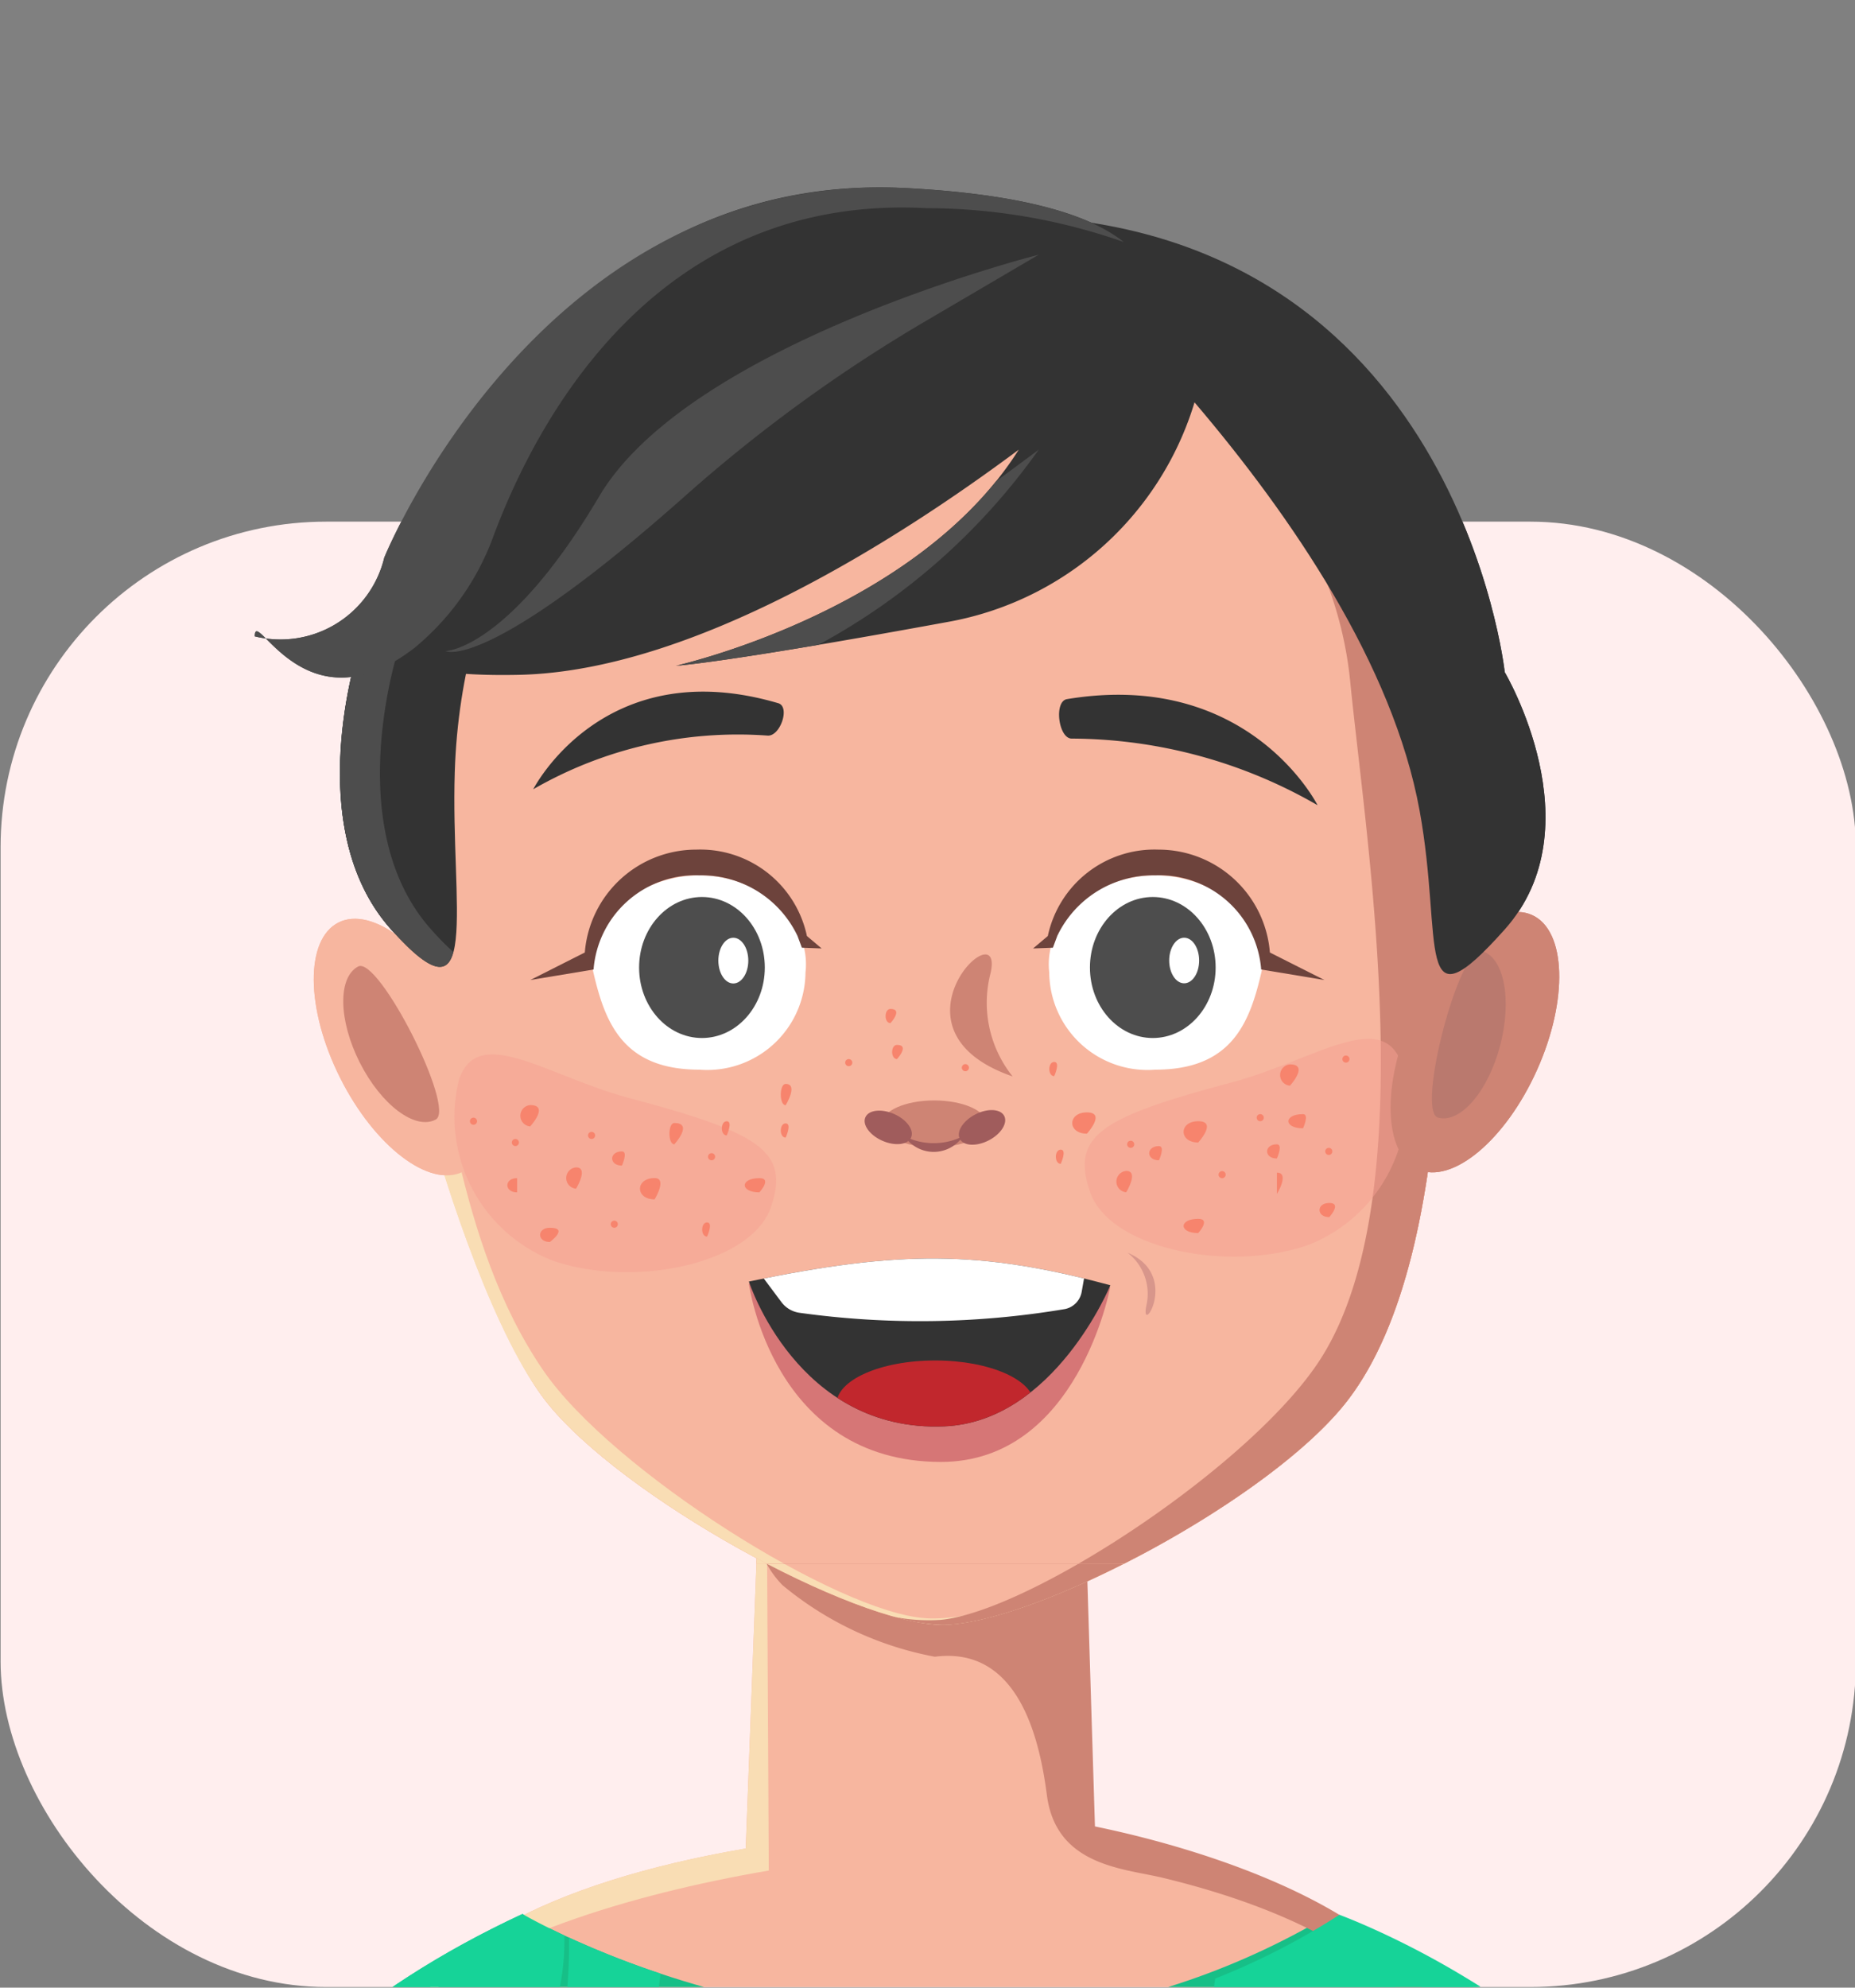 <svg xmlns="http://www.w3.org/2000/svg" width="56.991" height="61.038" viewBox="0 0 56.991 61.038">
    <rect x="0" y="0" width="56.991" height="61.038" fill="#808080" stroke="none"/>
    <defs>
        <clipPath id="clip-path">
            <rect id="Rectangle_25" width="57" height="45" class="cls-1" rx="12" transform="translate(.027 .102)"/>
        </clipPath>
        <clipPath id="clip-path-2">
            <path id="Path_559" fill="none" d="M1567.381 1212.161s1.489 4.639 6.006 4.447c3.375-.142 5.1-4.332 5.1-4.332-3.981-1.076-6.487-1.076-11.106-.115z" transform="translate(-1567.381 -1211.457)"/>
        </clipPath>
        <clipPath id="clip-path-3">
            <rect id="Rectangle_27" width="57" height="48" class="cls-1" rx="12" transform="translate(.027 -.016)"/>
        </clipPath>
        <style>
            .cls-1{fill:#96ccf2}.cls-5{fill:#f7b69f}.cls-6{fill:#17bf87}.cls-7{fill:#f9ddb4}.cls-8{fill:#ce8474}.cls-9{fill:#16d398}.cls-10{fill:#d67676}.cls-11{clip-path:url(#clip-path-2)}.cls-12{fill:#333}.cls-13{fill:#c1272d}.cls-14{fill:#fff}.cls-15{fill:#a05c5c}.cls-16{fill:#f7a192;opacity:.5}.cls-17{fill:#4d4d4d}.cls-18{fill:#6d433c}.cls-19{fill:#ba796e}.cls-20{fill:#f7846d}.cls-21{fill:#d8968b}
        </style>
    </defs>
    <g id="Group_767" transform="translate(-.009 .035)">
        <rect id="Rectangle_26" width="57" height="45" fill="#fee" rx="10" transform="translate(.027 15.984)"/>
        <g id="Mask_Group_4" clip-path="url(#clip-path)" transform="translate(0 15.882)">
            <g id="Group_386" transform="translate(4.491 -10.161)">
                <g id="Group_383" transform="translate(0 1.919)">
                    <path id="Path_545" d="M1535.782 1262.024l-.364-9.2h-9.481l-.367 9.789c-5.928 1.01-10.412 3.2-10.412 6.282 0 3.954 7.221 7.19 15.81 7.19s16.068-3.158 16.068-7.112c0-3.182-5.021-6.016-11.254-6.949z" class="cls-5" transform="translate(-1507.141 -1213.521)"/>
                    <path id="Path_546" d="M1486.884 1311.467s12.427 7.37 24.8.025c0 0 11.6 3.909 11.6 11.952l-47.971.036s1.221-7.202 11.571-12.013z" class="cls-6" transform="translate(-1475.314 -1260.366)"/>
                    <path id="Path_547" d="M1527.929 1263.288l-.052-9.812-.288-.655-.366 9.789c-4.872.83-8.762 2.46-10 4.723 1.989-1.912 6.336-3.3 10.706-4.045z" class="cls-7" transform="translate(-1508.792 -1213.521)"/>
                    <path id="Path_548" d="M1578.565 1251.377l-.364-11.771s-.648.238-1.513.485h-8.616l.043 2.034a3.046 3.046 0 0 0 .848 1.841 10.266 10.266 0 0 0 4.683 2.2c2.506-.322 3.2 2.367 3.443 4.254.285 2.178 2.361 2.245 3.565 2.536 8.109 1.958 8.648 5.718 8.648 5.458-.002-3.692-6.011-6.062-10.737-7.037z" class="cls-8" transform="translate(-1549.407 -1202.965)"/>
                    <path id="Path_549" d="M1531.146 1057.516c-7.1 0-15.893 6.523-15.893 14.782 0 5.1 1.247 16.716 4.239 20.556 2.281 2.928 9.48 6.881 12.192 6.881 2.8 0 10.1-3.842 12.446-6.881 3.6-4.671 2.91-15.552 2.91-20.556-.001-8.259-8.799-14.782-15.894-14.782z" class="cls-5" transform="translate(-1507.216 -1057.516)"/>
                    <path id="Path_550" d="M1530.037 1187.012c-2.707-.163-9.656-4.541-11.757-7.6-2.757-4.014-2.935-9.459-3.782-11.392-2.048-4.674.85 8.469 3.842 12.31 2.281 2.928 9.48 6.881 12.192 6.881 1.36 0 3.785-.909 6.188-2.192-2.598 1.234-5.257 2.081-6.683 1.993z" class="cls-7" transform="translate(-1506.064 -1144.992)"/>
                    <path id="Path_551" d="M1603.544 1072.3c0-8.26-8.8-14.782-15.893-14.782a12.556 12.556 0 0 0-1.659.113c6.589.639 14.01 5.874 14.729 13.137.493 4.979 2.256 15.739-.871 20.743-2.035 3.256-8.924 7.8-11.707 8.074a5.584 5.584 0 0 1-1.393-.084 5.714 5.714 0 0 0 1.438.237c2.8 0 10.1-3.842 12.445-6.881 3.606-4.673 2.911-15.557 2.911-20.557z" class="cls-8" transform="translate(-1563.721 -1057.516)"/>
                    <g id="Group_332" transform="translate(.992 51.101)">
                        <path id="Path_552" d="M1515.767 1324.447c5.324.03 7.188-4 7.673-8.267a27.981 27.981 0 0 1-2.812-1.107c.095 7.666-4.861 9.374-4.861 9.374z" class="cls-9" transform="translate(-1508.62 -1314.348)"/>
                        <path id="Path_553" d="M1482.55 1321.71s3.677 0 8.038-4.946a7.355 7.355 0 0 0 1.523-4.638c-.828-.387-1.287-.659-1.287-.659-6.369 2.96-9.28 6.826-10.578 9.361a3.128 3.128 0 0 0 2.304.882z" class="cls-9" transform="translate(-1480.246 -1311.467)"/>
                    </g>
                    <path id="Path_554" d="M1641.56 1311.591a22.066 22.066 0 0 1-3.817 1.959c-.756 5.272.286 10.1 7.184 8.986 0 0-.067-.093-.182-.274a8.519 8.519 0 0 0 2.4.763 22.525 22.525 0 0 0 5.563-.536c-1.336-7.328-11.148-10.898-11.148-10.898z" class="cls-9" transform="translate(-1604.891 -1260.465)"/>
                    <path id="Path_555" d="M1567.381 1212.493s.717 5.476 5.9 5.478c4.207 0 5.2-5.364 5.2-5.364-3.975-1.062-6.481-1.062-11.1-.114z" class="cls-10" transform="translate(-1548.855 -1180.751)"/>
                    <g id="Group_334" transform="translate(18.526 30.976)">
                        <g id="Group_333" class="cls-11">
                            <path id="Path_556" d="M1567.381 1212.161s1.489 4.639 6.006 4.447c3.375-.142 5.1-4.332 5.1-4.332-3.981-1.076-6.487-1.076-11.106-.115z" class="cls-12" transform="translate(-1567.381 -1211.457)"/>
                            <path id="Path_557" d="M1586.809 1228.351c0-.745-1.36-1.349-3.038-1.349s-3.038.6-3.038 1.349 1.36 1.349 3.038 1.349 3.038-.6 3.038-1.349z" class="cls-13" transform="translate(-1578.045 -1223.874)"/>
                            <path id="Path_558" d="M1567.381 1210.71l1 1.336a.837.837 0 0 0 .556.328 26.847 26.847 0 0 0 8.157-.115.656.656 0 0 0 .512-.532l.18-1.016s-9.078-.425-10.405-.001z" class="cls-14" transform="translate(-1567.381 -1210.71)"/>
                        </g>
                    </g>
                    <g id="Group_335" transform="translate(11.901 13.565)">
                        <path id="Path_560" d="M1534.457 1127.927a12.59 12.59 0 0 1 7.2-1.648c.388.029.7-.884.329-.994-5.379-1.585-7.529 2.642-7.529 2.642z" class="cls-12" transform="translate(-1534.457 -1124.929)"/>
                    </g>
                    <g id="Group_336" transform="translate(28.057 13.662)">
                        <path id="Path_561" d="M1615.146 1126.755a15.206 15.206 0 0 1 7.539 2.046s-2.1-4.187-7.7-3.257c-.41.069-.258 1.237.161 1.211z" class="cls-12" transform="translate(-1614.745 -1125.41)"/>
                    </g>
                    <g id="Group_337" transform="translate(22.614 26.115)">
                        <path id="Path_562" d="M1589.3 1187.3c-.888 0-1.608.321-1.608.717s.72.717 1.608.717 1.609-.321 1.609-.717-.716-.717-1.609-.717z" class="cls-8" transform="translate(-1587.696 -1187.296)"/>
                    </g>
                    <g id="Group_338" transform="translate(22.082 26.432)">
                        <path id="Path_563" d="M1585.961 1188.976c-.388-.172-.783-.127-.884.1s.133.55.521.721.784.127.884-.1-.133-.549-.521-.721z" class="cls-15" transform="translate(-1585.054 -1188.872)"/>
                    </g>
                    <g id="Group_339" transform="translate(24.975 26.415)">
                        <path id="Path_564" d="M1599.937 1188.92c-.377.194-.59.531-.477.751s.511.241.888.047.59-.531.477-.751-.512-.242-.888-.047z" class="cls-15" transform="translate(-1599.429 -1188.787)"/>
                    </g>
                    <g id="Group_340" transform="translate(23.307 27.219)">
                        <path id="Path_565" d="M1591.141 1192.782a1.079 1.079 0 0 0 1.795 0 2 2 0 0 1-1.795 0z" class="cls-15" transform="translate(-1591.141 -1192.782)"/>
                    </g>
                    <g id="Group_341" transform="translate(24.708 21.636)">
                        <path id="Path_566" d="M1599.346 1165.609c.444-1.985-3.463 1.747.677 3.177a3.615 3.615 0 0 1-.677-3.177z" class="cls-8" transform="translate(-1598.102 -1165.04)"/>
                    </g>
                    <path id="Path_567" d="M1628.389 1178.689a4.741 4.741 0 0 1-2.887 5.563c-2.488.856-6.1.094-6.69-1.637s.336-2.288 4.338-3.356c2.542-.678 4.644-2.3 5.239-.57z" class="cls-16" transform="translate(-1589.805 -1153.689)"/>
                    <path id="Path_568" d="M1546.706 1152.964c-1.8 0-3.629 1.378-3.258 2.984.364 1.574.929 2.984 3.258 2.984a3.019 3.019 0 0 0 3.258-2.984c.186-1.638-1.459-2.984-3.258-2.984z" class="cls-14" transform="translate(-1529.699 -1133.758)"/>
                    <ellipse id="Ellipse_21" cx="1.931" cy="2.165" class="cls-17" rx="1.931" ry="2.165" transform="translate(15.153 19.872)"/>
                    <ellipse id="Ellipse_22" cx=".46" cy=".702" class="cls-14" rx=".46" ry=".702" transform="translate(17.588 21.123)"/>
                    <path id="Path_569" d="M1539.107 1149.039a3.433 3.433 0 0 0-3.423 3.159l-1.674.845 1.943-.323a3.138 3.138 0 0 1 3.253-2.891 3.264 3.264 0 0 1 3.012 1.859l.135.363.608.023-.453-.382a3.35 3.35 0 0 0-3.401-2.653z" class="cls-18" transform="translate(-1522.199 -1130.622)"/>
                    <path id="Path_570" d="M1616.439 1152.964c-1.8 0-3.444 1.346-3.258 2.984a3.018 3.018 0 0 0 3.258 2.984c2.329 0 2.894-1.41 3.258-2.984.371-1.606-1.459-2.984-3.258-2.984z" class="cls-14" transform="translate(-1585.427 -1133.758)"/>
                    <ellipse id="Ellipse_23" cx="1.931" cy="2.165" class="cls-17" rx="1.931" ry="2.165" transform="translate(29.004 19.872)"/>
                    <path id="Path_571" d="M1632.016 1162.487c-.254 0-.46.314-.46.7s.206.7.46.7.46-.314.46-.7-.205-.7-.46-.7z" class="cls-14" transform="translate(-1600.117 -1141.365)"/>
                    <path id="Path_572" d="M1614.619 1149.039a3.35 3.35 0 0 0-3.4 2.653l-.453.382.609-.023.135-.363a3.264 3.264 0 0 1 3.012-1.859 3.137 3.137 0 0 1 3.252 2.891l1.943.323-1.675-.845a3.432 3.432 0 0 0-3.423-3.159z" class="cls-18" transform="translate(-1583.509 -1130.622)"/>
                    <ellipse id="Ellipse_24" cx="2.092" cy="4.278" class="cls-5" rx="2.092" ry="4.278" transform="rotate(-26.573 47.737 2.221)"/>
                    <path id="Path_573" d="M1505.9 1166.813c-.629.333-.606 1.655.052 2.953s1.7 2.081 2.331 1.748-1.756-5.034-2.383-4.701z" class="cls-8" transform="translate(-1499.379 -1144.807)"/>
                    <g id="Group_342" transform="translate(37.171 19.568)">
                        <ellipse id="Ellipse_25" cx="4.281" cy="2.09" class="cls-8" rx="4.281" ry="2.09" transform="rotate(-65.811 6.035 3.905)"/>
                    </g>
                    <path id="Path_574" d="M1522.452 1181.068a4.741 4.741 0 0 0 2.888 5.563c2.488.856 6.095.093 6.691-1.636s-.336-2.288-4.338-3.356c-2.544-.679-4.646-2.301-5.241-.571z" class="cls-16" transform="translate(-1512.832 -1155.59)"/>
                    <g id="Group_343" transform="translate(39.51 21.527)">
                        <path id="Path_575" d="M1673.194 1164.5c.685.187.94 1.484.569 2.9s-1.225 2.405-1.909 2.218.656-5.302 1.34-5.118z" class="cls-19" transform="translate(-1671.665 -1164.498)"/>
                    </g>
                    <g id="Group_382" transform="translate(9.952 23.309)">
                        <g id="Group_344" transform="translate(3.628 3.775)">
                            <path id="Path_576" d="M1542.915 1192.333a.109.109 0 1 0 0-.218.109.109 0 1 0 0 .218z" class="cls-20" transform="translate(-1542.802 -1192.115)"/>
                        </g>
                        <g id="Group_345" transform="translate(7.315 4.43)">
                            <path id="Path_577" d="M1561.238 1195.585a.109.109 0 1 0 0-.218.109.109 0 1 0 0 .218z" class="cls-20" transform="translate(-1561.125 -1195.367)"/>
                        </g>
                        <g id="Group_346" transform="translate(4.331 6.502)">
                            <path id="Path_578" d="M1546.4 1205.883a.109.109 0 1 0 0-.218.109.109 0 1 0 0 .218z" class="cls-20" transform="translate(-1546.292 -1205.665)"/>
                        </g>
                        <g id="Group_347" transform="translate(11.529 1.54)">
                            <path id="Path_579" d="M1582.178 1181.222a.109.109 0 1 0 0-.218.109.109 0 1 0 0 .218z" class="cls-20" transform="translate(-1582.065 -1181.004)"/>
                        </g>
                        <g id="Group_348" transform="translate(20.191 4.048)">
                            <path id="Path_580" d="M1625.222 1193.688a.109.109 0 1 0 0-.218.109.109 0 1 0 0 .218z" class="cls-20" transform="translate(-1625.109 -1193.47)"/>
                        </g>
                        <g id="Group_349" transform="translate(24.17 3.23)">
                            <path id="Path_581" d="M1645 1189.623a.109.109 0 1 0 0-.218.109.109 0 1 0 0 .218z" class="cls-20" transform="translate(-1644.886 -1189.405)"/>
                        </g>
                        <g id="Group_350" transform="translate(23 4.975)">
                            <path id="Path_582" d="M1639.182 1198.3a.109.109 0 1 0 0-.218.109.109 0 1 0 0 .218z" class="cls-20" transform="translate(-1639.069 -1198.077)"/>
                        </g>
                        <g id="Group_351" transform="translate(26.277 4.266)">
                            <path id="Path_583" d="M1655.469 1194.772a.109.109 0 1 0 0-.218.109.109 0 1 0 0 .218z" class="cls-20" transform="translate(-1655.356 -1194.554)"/>
                        </g>
                        <g id="Group_352" transform="translate(1.287 3.993)">
                            <path id="Path_584" d="M1531.281 1193.417a.109.109 0 1 0 0-.218.109.109 0 1 0 0 .218z" class="cls-20" transform="translate(-1531.168 -1193.199)"/>
                        </g>
                        <g id="Group_353" transform="translate(0 3.339)">
                            <path id="Path_585" d="M1524.883 1190.165a.109.109 0 1 0 0-.218.109.109 0 1 0 0 .218z" class="cls-20" transform="translate(-1524.77 -1189.947)"/>
                        </g>
                        <g id="Group_354" transform="translate(26.804 1.431)">
                            <path id="Path_586" d="M1658.087 1180.681a.109.109 0 1 0 0-.218.109.109 0 1 0 0 .218z" class="cls-20" transform="translate(-1657.974 -1180.463)"/>
                        </g>
                        <g id="Group_355" transform="translate(15.112 1.695)">
                            <path id="Path_587" d="M1599.982 1181.993a.109.109 0 1 0 0-.218.109.109 0 1 0 0 .218z" class="cls-20" transform="translate(-1599.869 -1181.775)"/>
                        </g>
                        <g id="Group_356" transform="translate(2.964 4.866)">
                            <path id="Path_588" d="M1539.8 1198.189s.4-.654 0-.654a.328.328 0 0 0 0 .654z" class="cls-20" transform="translate(-1539.5 -1197.535)"/>
                        </g>
                        <g id="Group_357" transform="translate(6.133 3.503)">
                            <path id="Path_589" d="M1555.4 1191.415s.6-.655 0-.655c-.2 0-.2.655 0 .655z" class="cls-20" transform="translate(-1555.25 -1190.76)"/>
                        </g>
                        <g id="Group_358" transform="translate(1.555 2.957)">
                            <path id="Path_590" d="M1532.8 1188.7s.6-.654 0-.654a.328.328 0 0 0 0 .654z" class="cls-20" transform="translate(-1532.5 -1188.05)"/>
                        </g>
                        <g id="Group_359" transform="translate(18.509 3.176)">
                            <path id="Path_591" d="M1617.2 1189.789s.6-.654 0-.654-.6.654 0 .654z" class="cls-20" transform="translate(-1616.75 -1189.134)"/>
                        </g>
                        <g id="Group_360" transform="translate(21.929 3.448)">
                            <path id="Path_592" d="M1634.2 1191.143s.6-.654 0-.654-.6.654 0 .654z" class="cls-20" transform="translate(-1633.75 -1190.489)"/>
                        </g>
                        <g id="Group_361" transform="translate(19.867 4.975)">
                            <path id="Path_593" d="M1623.8 1198.731s.4-.654 0-.654a.328.328 0 0 0 0 .654z" class="cls-20" transform="translate(-1623.5 -1198.077)"/>
                        </g>
                        <g id="Group_362" transform="translate(24.897 1.703)">
                            <path id="Path_594" d="M1648.8 1182.472s.6-.654 0-.654a.328.328 0 0 0 0 .654z" class="cls-20" transform="translate(-1648.5 -1181.818)"/>
                        </g>
                        <g id="Group_363" transform="translate(24.797 5.03)">
                            <path id="Path_595" d="M1648 1199s.4-.654 0-.654v.654z" class="cls-20" transform="translate(-1648 -1198.348)"/>
                        </g>
                        <g id="Group_364" transform="translate(9.554 2.303)">
                            <path id="Path_596" d="M1572.4 1185.453s.4-.654 0-.654c-.2 0-.2.654 0 .654z" class="cls-20" transform="translate(-1572.25 -1184.799)"/>
                        </g>
                        <g id="Group_365" transform="translate(5.228 5.193)">
                            <path id="Path_597" d="M1551.2 1199.816s.4-.654 0-.654c-.6 0-.6.654 0 .654z" class="cls-20" transform="translate(-1550.75 -1199.161)"/>
                        </g>
                        <g id="Group_366" transform="translate(9.554 3.515)">
                            <path id="Path_598" d="M1572.4 1191.259s.2-.436 0-.436-.2.436 0 .436z" class="cls-20" transform="translate(-1572.25 -1190.823)"/>
                        </g>
                        <g id="Group_367" transform="translate(12.975 1.104)">
                            <path id="Path_599" d="M1589.4 1179.273s.4-.436 0-.436c-.2 0-.2.436 0 .436z" class="cls-20" transform="translate(-1589.25 -1178.837)"/>
                        </g>
                        <g id="Group_368" transform="translate(7.743 3.448)">
                            <path id="Path_600" d="M1563.4 1190.926s.2-.436 0-.436-.2.436 0 .436z" class="cls-20" transform="translate(-1563.25 -1190.489)"/>
                        </g>
                        <g id="Group_369" transform="translate(8.447 5.193)">
                            <path id="Path_601" d="M1567.2 1199.6s.4-.436 0-.436c-.6 0-.6.436 0 .436z" class="cls-20" transform="translate(-1566.75 -1199.161)"/>
                        </g>
                        <g id="Group_370" transform="translate(4.373 4.375)">
                            <path id="Path_602" d="M1546.8 1195.532s.2-.436 0-.436c-.4 0-.4.436 0 .436z" class="cls-20" transform="translate(-1546.5 -1195.096)"/>
                        </g>
                        <g id="Group_371" transform="translate(1.153 5.193)">
                            <path id="Path_603" d="M1530.8 1199.6v-.436c-.4 0-.4.436 0 .436z" class="cls-20" transform="translate(-1530.5 -1199.161)"/>
                        </g>
                        <g id="Group_372" transform="translate(18.005 4.321)">
                            <path id="Path_604" d="M1614.4 1195.261s.2-.436 0-.436-.2.436 0 .436z" class="cls-20" transform="translate(-1614.25 -1194.825)"/>
                        </g>
                        <g id="Group_373" transform="translate(7.139 6.556)">
                            <path id="Path_605" d="M1560.4 1206.372s.2-.436 0-.436-.2.436 0 .436z" class="cls-20" transform="translate(-1560.25 -1205.936)"/>
                        </g>
                        <g id="Group_374" transform="translate(12.774)">
                            <path id="Path_606" d="M1588.4 1173.789s.4-.436 0-.436c-.2 0-.2.436 0 .436z" class="cls-20" transform="translate(-1588.25 -1173.353)"/>
                        </g>
                        <g id="Group_375" transform="translate(17.804 1.628)">
                            <path id="Path_607" d="M1613.4 1181.879s.2-.436 0-.436-.2.436 0 .436z" class="cls-20" transform="translate(-1613.25 -1181.443)"/>
                        </g>
                        <g id="Group_376" transform="translate(24.495 4.157)">
                            <path id="Path_608" d="M1646.8 1194.448s.2-.436 0-.436c-.4 0-.4.436 0 .436z" class="cls-20" transform="translate(-1646.5 -1194.012)"/>
                        </g>
                        <g id="Group_377" transform="translate(25.149 3.23)">
                            <path id="Path_609" d="M1650.2 1189.841s.2-.436 0-.436c-.6 0-.6.436 0 .436z" class="cls-20" transform="translate(-1649.75 -1189.405)"/>
                        </g>
                        <g id="Group_378" transform="translate(21.929 6.447)">
                            <path id="Path_610" d="M1634.2 1205.83s.4-.437 0-.437c-.6 0-.6.437 0 .437z" class="cls-20" transform="translate(-1633.75 -1205.394)"/>
                        </g>
                        <g id="Group_379" transform="translate(20.873 4.212)">
                            <path id="Path_611" d="M1628.8 1194.719s.2-.436 0-.436c-.4 0-.4.436 0 .436z" class="cls-20" transform="translate(-1628.5 -1194.283)"/>
                        </g>
                        <g id="Group_380" transform="translate(26.105 5.957)">
                            <path id="Path_612" d="M1654.8 1203.392s.4-.436 0-.436-.4.436 0 .436z" class="cls-20" transform="translate(-1654.5 -1202.955)"/>
                        </g>
                        <g id="Group_381" transform="translate(2.159 6.72)">
                            <path id="Path_613" d="M1535.8 1207.186s.6-.437 0-.437c-.4 0-.4.437 0 .437z" class="cls-20" transform="translate(-1535.5 -1206.749)"/>
                        </g>
                    </g>
                    <path id="Path_614" d="M1625.2 1210.564a1.6 1.6 0 0 1 .577 1.605c-.224 1.046 1.073-.914-.577-1.605z" class="cls-21" transform="translate(-1595.036 -1179.767)"/>
                </g>
                <g id="Group_385" transform="translate(3.345)">
                    <path id="Path_615" d="M1607.5 1052.3s10.9 9.3 12.533 18.269c.74 4.055-.2 6.8 2.615 3.645s0-7.9 0-7.9-1.467-13.702-15.148-14.014z" class="cls-12" transform="translate(-1584.245 -1051.427)"/>
                    <path id="Path_616" d="M1520.873 1049.532s-12.012 5.432-12.4 17.632c-.132 4.121.86 7.992-1.957 4.838s-.977-8.678-.977-8.678 4.005-13.792 15.334-13.792z" class="cls-12" transform="translate(-1502.328 -1049.219)"/>
                    <path id="Path_617" d="M1507.742 1072c-2.818-3.155-.977-8.678-.977-8.678s3.68-12.637 13.938-13.711l.169-.081c-11.328 0-15.337 13.791-15.337 13.791s-1.84 5.524.977 8.678c1.217 1.363 1.723 1.413 1.916.7a8.614 8.614 0 0 1-.686-.699z" class="cls-17" transform="translate(-1502.328 -1049.219)"/>
                    <path id="Path_618" d="M1532.674 1052.323c.595-1.474.361-3.918-7.377-4.324-11.2-.587-15.254 11.041-15.254 11.041s-4.784 4.084 3.365 3.906c5.328-.116 11.625-4.141 15.348-6.913-3.142 4.989-10.538 6.635-10.538 6.635s1.4-.071 8.309-1.337a9.705 9.705 0 0 0 7.875-7.748 2.956 2.956 0 0 0-1.728-1.26z" class="cls-12" transform="translate(-1505.285 -1047.978)"/>
                    <g id="Group_384" transform="translate(0 .001)">
                        <path id="Path_619" d="M1567.734 1088.013c-.406.3-.848.63-1.311.969-3.057 3.789-8.519 5.333-9.637 5.616l-.11.042c.294-.026 1.384-.144 4.288-.635a19.851 19.851 0 0 0 6.77-5.992z" class="cls-17" transform="translate(-1543.65 -1079.958)"/>
                        <path id="Path_620" d="M1496.855 1062.112a7.981 7.981 0 0 0 2.424-3.448c1.368-3.644 5.044-10.479 13.285-10.047a18.394 18.394 0 0 1 6.068 1.039c-1-.8-2.979-1.46-6.682-1.654-11.2-.587-16.035 11.348-16.035 11.348a3.28 3.28 0 0 1-3.977 2.416c-.001-.959 1.536 2.972 4.917.346z" class="cls-17" transform="translate(-1491.937 -1047.981)"/>
                    </g>
                    <path id="Path_621" d="M1539.276 1058.25s-10.708 2.7-13.5 7.416-4.723 4.756-4.723 4.756 1.243.678 7.421-4.818a46.72 46.72 0 0 1 7.416-5.367z" class="cls-17" transform="translate(-1515.191 -1056.183)"/>
                </g>
            </g>
        </g>
        <g id="Mask_Group_5" clip-path="url(#clip-path-3)">
            <g id="Group_387" transform="translate(4.491 5.72)">
                <g id="Group_383-2" transform="translate(0 1.919)">
                    <path id="Path_545-2" d="M1535.782 1262.024l-.364-9.2h-9.481l-.367 9.789c-5.928 1.01-10.412 3.2-10.412 6.282 0 3.954 7.221 7.19 15.81 7.19s16.068-3.158 16.068-7.112c0-3.182-5.021-6.016-11.254-6.949z" class="cls-5" transform="translate(-1507.141 -1213.521)"/>
                    <path id="Path_546-2" d="M1486.884 1311.467s12.427 7.37 24.8.025c0 0 11.6 3.909 11.6 11.952l-47.971.036s1.221-7.202 11.571-12.013z" class="cls-6" transform="translate(-1475.314 -1260.366)"/>
                    <path id="Path_547-2" d="M1527.929 1263.288l-.052-9.812-.288-.655-.366 9.789c-4.872.83-8.762 2.46-10 4.723 1.989-1.912 6.336-3.3 10.706-4.045z" class="cls-7" transform="translate(-1508.792 -1213.521)"/>
                    <path id="Path_548-2" d="M1578.565 1251.377l-.364-11.771s-.648.238-1.513.485h-8.616l.043 2.034a3.046 3.046 0 0 0 .848 1.841 10.266 10.266 0 0 0 4.683 2.2c2.506-.322 3.2 2.367 3.443 4.254.285 2.178 2.361 2.245 3.565 2.536 8.109 1.958 8.648 5.718 8.648 5.458-.002-3.692-6.011-6.062-10.737-7.037z" class="cls-8" transform="translate(-1549.407 -1202.965)"/>
                    <path id="Path_549-2" d="M1531.146 1057.516c-7.1 0-15.893 6.523-15.893 14.782 0 5.1 1.247 16.716 4.239 20.556 2.281 2.928 9.48 6.881 12.192 6.881 2.8 0 10.1-3.842 12.446-6.881 3.6-4.671 2.91-15.552 2.91-20.556-.001-8.259-8.799-14.782-15.894-14.782z" class="cls-5" transform="translate(-1507.216 -1057.516)"/>
                    <path id="Path_550-2" d="M1530.037 1187.012c-2.707-.163-9.656-4.541-11.757-7.6-2.757-4.014-2.935-9.459-3.782-11.392-2.048-4.674.85 8.469 3.842 12.31 2.281 2.928 9.48 6.881 12.192 6.881 1.36 0 3.785-.909 6.188-2.192-2.598 1.234-5.257 2.081-6.683 1.993z" class="cls-7" transform="translate(-1506.064 -1144.992)"/>
                    <path id="Path_551-2" d="M1603.544 1072.3c0-8.26-8.8-14.782-15.893-14.782a12.556 12.556 0 0 0-1.659.113c6.589.639 14.01 5.874 14.729 13.137.493 4.979 2.256 15.739-.871 20.743-2.035 3.256-8.924 7.8-11.707 8.074a5.584 5.584 0 0 1-1.393-.084 5.714 5.714 0 0 0 1.438.237c2.8 0 10.1-3.842 12.445-6.881 3.606-4.673 2.911-15.557 2.911-20.557z" class="cls-8" transform="translate(-1563.721 -1057.516)"/>
                    <g id="Group_332-2" transform="translate(.992 51.101)">
                        <path id="Path_552-2" d="M1515.767 1324.447c5.324.03 7.188-4 7.673-8.267a27.981 27.981 0 0 1-2.812-1.107c.095 7.666-4.861 9.374-4.861 9.374z" class="cls-9" transform="translate(-1508.62 -1314.348)"/>
                        <path id="Path_553-2" d="M1482.55 1321.71s3.677 0 8.038-4.946a7.355 7.355 0 0 0 1.523-4.638c-.828-.387-1.287-.659-1.287-.659-6.369 2.96-9.28 6.826-10.578 9.361a3.128 3.128 0 0 0 2.304.882z" class="cls-9" transform="translate(-1480.246 -1311.467)"/>
                    </g>
                    <path id="Path_554-2" d="M1641.56 1311.591a22.066 22.066 0 0 1-3.817 1.959c-.756 5.272.286 10.1 7.184 8.986 0 0-.067-.093-.182-.274a8.519 8.519 0 0 0 2.4.763 22.525 22.525 0 0 0 5.563-.536c-1.336-7.328-11.148-10.898-11.148-10.898z" class="cls-9" transform="translate(-1604.891 -1260.465)"/>
                    <path id="Path_555-2" d="M1567.381 1212.493s.717 5.476 5.9 5.478c4.207 0 5.2-5.364 5.2-5.364-3.975-1.062-6.481-1.062-11.1-.114z" class="cls-10" transform="translate(-1548.855 -1180.751)"/>
                    <g id="Group_334-2" transform="translate(18.526 30.976)">
                        <g id="Group_333-2" class="cls-11">
                            <path id="Path_556-2" d="M1567.381 1212.161s1.489 4.639 6.006 4.447c3.375-.142 5.1-4.332 5.1-4.332-3.981-1.076-6.487-1.076-11.106-.115z" class="cls-12" transform="translate(-1567.381 -1211.457)"/>
                            <path id="Path_557-2" d="M1586.809 1228.351c0-.745-1.36-1.349-3.038-1.349s-3.038.6-3.038 1.349 1.36 1.349 3.038 1.349 3.038-.6 3.038-1.349z" class="cls-13" transform="translate(-1578.045 -1223.874)"/>
                            <path id="Path_558-2" d="M1567.381 1210.71l1 1.336a.837.837 0 0 0 .556.328 26.847 26.847 0 0 0 8.157-.115.656.656 0 0 0 .512-.532l.18-1.016s-9.078-.425-10.405-.001z" class="cls-14" transform="translate(-1567.381 -1210.71)"/>
                        </g>
                    </g>
                    <g id="Group_335-2" transform="translate(11.901 13.565)">
                        <path id="Path_560-2" d="M1534.457 1127.927a12.59 12.59 0 0 1 7.2-1.648c.388.029.7-.884.329-.994-5.379-1.585-7.529 2.642-7.529 2.642z" class="cls-12" transform="translate(-1534.457 -1124.929)"/>
                    </g>
                    <g id="Group_336-2" transform="translate(28.057 13.662)">
                        <path id="Path_561-2" d="M1615.146 1126.755a15.206 15.206 0 0 1 7.539 2.046s-2.1-4.187-7.7-3.257c-.41.069-.258 1.237.161 1.211z" class="cls-12" transform="translate(-1614.745 -1125.41)"/>
                    </g>
                    <g id="Group_337-2" transform="translate(22.614 26.115)">
                        <path id="Path_562-2" d="M1589.3 1187.3c-.888 0-1.608.321-1.608.717s.72.717 1.608.717 1.609-.321 1.609-.717-.716-.717-1.609-.717z" class="cls-8" transform="translate(-1587.696 -1187.296)"/>
                    </g>
                    <g id="Group_338-2" transform="translate(22.082 26.432)">
                        <path id="Path_563-2" d="M1585.961 1188.976c-.388-.172-.783-.127-.884.1s.133.55.521.721.784.127.884-.1-.133-.549-.521-.721z" class="cls-15" transform="translate(-1585.054 -1188.872)"/>
                    </g>
                    <g id="Group_339-2" transform="translate(24.975 26.415)">
                        <path id="Path_564-2" d="M1599.937 1188.92c-.377.194-.59.531-.477.751s.511.241.888.047.59-.531.477-.751-.512-.242-.888-.047z" class="cls-15" transform="translate(-1599.429 -1188.787)"/>
                    </g>
                    <g id="Group_340-2" transform="translate(23.307 27.219)">
                        <path id="Path_565-2" d="M1591.141 1192.782a1.079 1.079 0 0 0 1.795 0 2 2 0 0 1-1.795 0z" class="cls-15" transform="translate(-1591.141 -1192.782)"/>
                    </g>
                    <g id="Group_341-2" transform="translate(24.708 21.636)">
                        <path id="Path_566-2" d="M1599.346 1165.609c.444-1.985-3.463 1.747.677 3.177a3.615 3.615 0 0 1-.677-3.177z" class="cls-8" transform="translate(-1598.102 -1165.04)"/>
                    </g>
                    <path id="Path_567-2" d="M1628.389 1178.689a4.741 4.741 0 0 1-2.887 5.563c-2.488.856-6.1.094-6.69-1.637s.336-2.288 4.338-3.356c2.542-.678 4.644-2.3 5.239-.57z" class="cls-16" transform="translate(-1589.805 -1153.689)"/>
                    <path id="Path_568-2" d="M1546.706 1152.964c-1.8 0-3.629 1.378-3.258 2.984.364 1.574.929 2.984 3.258 2.984a3.019 3.019 0 0 0 3.258-2.984c.186-1.638-1.459-2.984-3.258-2.984z" class="cls-14" transform="translate(-1529.699 -1133.758)"/>
                    <ellipse id="Ellipse_21-2" cx="1.931" cy="2.165" class="cls-17" rx="1.931" ry="2.165" transform="translate(15.153 19.872)"/>
                    <ellipse id="Ellipse_22-2" cx=".46" cy=".702" class="cls-14" rx=".46" ry=".702" transform="translate(17.588 21.123)"/>
                    <path id="Path_569-2" d="M1539.107 1149.039a3.433 3.433 0 0 0-3.423 3.159l-1.674.845 1.943-.323a3.138 3.138 0 0 1 3.253-2.891 3.264 3.264 0 0 1 3.012 1.859l.135.363.608.023-.453-.382a3.35 3.35 0 0 0-3.401-2.653z" class="cls-18" transform="translate(-1522.199 -1130.622)"/>
                    <path id="Path_570-2" d="M1616.439 1152.964c-1.8 0-3.444 1.346-3.258 2.984a3.018 3.018 0 0 0 3.258 2.984c2.329 0 2.894-1.41 3.258-2.984.371-1.606-1.459-2.984-3.258-2.984z" class="cls-14" transform="translate(-1585.427 -1133.758)"/>
                    <ellipse id="Ellipse_23-2" cx="1.931" cy="2.165" class="cls-17" rx="1.931" ry="2.165" transform="translate(29.004 19.872)"/>
                    <path id="Path_571-2" d="M1632.016 1162.487c-.254 0-.46.314-.46.7s.206.7.46.7.46-.314.46-.7-.205-.7-.46-.7z" class="cls-14" transform="translate(-1600.117 -1141.365)"/>
                    <path id="Path_572-2" d="M1614.619 1149.039a3.35 3.35 0 0 0-3.4 2.653l-.453.382.609-.023.135-.363a3.264 3.264 0 0 1 3.012-1.859 3.137 3.137 0 0 1 3.252 2.891l1.943.323-1.675-.845a3.432 3.432 0 0 0-3.423-3.159z" class="cls-18" transform="translate(-1583.509 -1130.622)"/>
                    <ellipse id="Ellipse_24-2" cx="2.092" cy="4.278" class="cls-5" rx="2.092" ry="4.278" transform="rotate(-26.573 47.737 2.221)"/>
                    <path id="Path_573-2" d="M1505.9 1166.813c-.629.333-.606 1.655.052 2.953s1.7 2.081 2.331 1.748-1.756-5.034-2.383-4.701z" class="cls-8" transform="translate(-1499.379 -1144.807)"/>
                    <g id="Group_342-2" transform="translate(37.171 19.568)">
                        <ellipse id="Ellipse_25-2" cx="4.281" cy="2.09" class="cls-8" rx="4.281" ry="2.09" transform="rotate(-65.811 6.035 3.905)"/>
                    </g>
                    <path id="Path_574-2" d="M1522.452 1181.068a4.741 4.741 0 0 0 2.888 5.563c2.488.856 6.095.093 6.691-1.636s-.336-2.288-4.338-3.356c-2.544-.679-4.646-2.301-5.241-.571z" class="cls-16" transform="translate(-1512.832 -1155.59)"/>
                    <g id="Group_343-2" transform="translate(39.51 21.527)">
                        <path id="Path_575-2" d="M1673.194 1164.5c.685.187.94 1.484.569 2.9s-1.225 2.405-1.909 2.218.656-5.302 1.34-5.118z" class="cls-19" transform="translate(-1671.665 -1164.498)"/>
                    </g>
                    <g id="Group_382-2" transform="translate(9.952 23.309)">
                        <g id="Group_344-2" transform="translate(3.628 3.775)">
                            <path id="Path_576-2" d="M1542.915 1192.333a.109.109 0 1 0 0-.218.109.109 0 1 0 0 .218z" class="cls-20" transform="translate(-1542.802 -1192.115)"/>
                        </g>
                        <g id="Group_345-2" transform="translate(7.315 4.43)">
                            <path id="Path_577-2" d="M1561.238 1195.585a.109.109 0 1 0 0-.218.109.109 0 1 0 0 .218z" class="cls-20" transform="translate(-1561.125 -1195.367)"/>
                        </g>
                        <g id="Group_346-2" transform="translate(4.331 6.502)">
                            <path id="Path_578-2" d="M1546.4 1205.883a.109.109 0 1 0 0-.218.109.109 0 1 0 0 .218z" class="cls-20" transform="translate(-1546.292 -1205.665)"/>
                        </g>
                        <g id="Group_347-2" transform="translate(11.529 1.54)">
                            <path id="Path_579-2" d="M1582.178 1181.222a.109.109 0 1 0 0-.218.109.109 0 1 0 0 .218z" class="cls-20" transform="translate(-1582.065 -1181.004)"/>
                        </g>
                        <g id="Group_348-2" transform="translate(20.191 4.048)">
                            <path id="Path_580-2" d="M1625.222 1193.688a.109.109 0 1 0 0-.218.109.109 0 1 0 0 .218z" class="cls-20" transform="translate(-1625.109 -1193.47)"/>
                        </g>
                        <g id="Group_349-2" transform="translate(24.17 3.23)">
                            <path id="Path_581-2" d="M1645 1189.623a.109.109 0 1 0 0-.218.109.109 0 1 0 0 .218z" class="cls-20" transform="translate(-1644.886 -1189.405)"/>
                        </g>
                        <g id="Group_350-2" transform="translate(23 4.975)">
                            <path id="Path_582-2" d="M1639.182 1198.3a.109.109 0 1 0 0-.218.109.109 0 1 0 0 .218z" class="cls-20" transform="translate(-1639.069 -1198.077)"/>
                        </g>
                        <g id="Group_351-2" transform="translate(26.277 4.266)">
                            <path id="Path_583-2" d="M1655.469 1194.772a.109.109 0 1 0 0-.218.109.109 0 1 0 0 .218z" class="cls-20" transform="translate(-1655.356 -1194.554)"/>
                        </g>
                        <g id="Group_352-2" transform="translate(1.287 3.993)">
                            <path id="Path_584-2" d="M1531.281 1193.417a.109.109 0 1 0 0-.218.109.109 0 1 0 0 .218z" class="cls-20" transform="translate(-1531.168 -1193.199)"/>
                        </g>
                        <g id="Group_353-2" transform="translate(0 3.339)">
                            <path id="Path_585-2" d="M1524.883 1190.165a.109.109 0 1 0 0-.218.109.109 0 1 0 0 .218z" class="cls-20" transform="translate(-1524.77 -1189.947)"/>
                        </g>
                        <g id="Group_354-2" transform="translate(26.804 1.431)">
                            <path id="Path_586-2" d="M1658.087 1180.681a.109.109 0 1 0 0-.218.109.109 0 1 0 0 .218z" class="cls-20" transform="translate(-1657.974 -1180.463)"/>
                        </g>
                        <g id="Group_355-2" transform="translate(15.112 1.695)">
                            <path id="Path_587-2" d="M1599.982 1181.993a.109.109 0 1 0 0-.218.109.109 0 1 0 0 .218z" class="cls-20" transform="translate(-1599.869 -1181.775)"/>
                        </g>
                        <g id="Group_356-2" transform="translate(2.964 4.866)">
                            <path id="Path_588-2" d="M1539.8 1198.189s.4-.654 0-.654a.328.328 0 0 0 0 .654z" class="cls-20" transform="translate(-1539.5 -1197.535)"/>
                        </g>
                        <g id="Group_357-2" transform="translate(6.133 3.503)">
                            <path id="Path_589-2" d="M1555.4 1191.415s.6-.655 0-.655c-.2 0-.2.655 0 .655z" class="cls-20" transform="translate(-1555.25 -1190.76)"/>
                        </g>
                        <g id="Group_358-2" transform="translate(1.555 2.957)">
                            <path id="Path_590-2" d="M1532.8 1188.7s.6-.654 0-.654a.328.328 0 0 0 0 .654z" class="cls-20" transform="translate(-1532.5 -1188.05)"/>
                        </g>
                        <g id="Group_359-2" transform="translate(18.509 3.176)">
                            <path id="Path_591-2" d="M1617.2 1189.789s.6-.654 0-.654-.6.654 0 .654z" class="cls-20" transform="translate(-1616.75 -1189.134)"/>
                        </g>
                        <g id="Group_360-2" transform="translate(21.929 3.448)">
                            <path id="Path_592-2" d="M1634.2 1191.143s.6-.654 0-.654-.6.654 0 .654z" class="cls-20" transform="translate(-1633.75 -1190.489)"/>
                        </g>
                        <g id="Group_361-2" transform="translate(19.867 4.975)">
                            <path id="Path_593-2" d="M1623.8 1198.731s.4-.654 0-.654a.328.328 0 0 0 0 .654z" class="cls-20" transform="translate(-1623.5 -1198.077)"/>
                        </g>
                        <g id="Group_362-2" transform="translate(24.897 1.703)">
                            <path id="Path_594-2" d="M1648.8 1182.472s.6-.654 0-.654a.328.328 0 0 0 0 .654z" class="cls-20" transform="translate(-1648.5 -1181.818)"/>
                        </g>
                        <g id="Group_363-2" transform="translate(24.797 5.03)">
                            <path id="Path_595-2" d="M1648 1199s.4-.654 0-.654v.654z" class="cls-20" transform="translate(-1648 -1198.348)"/>
                        </g>
                        <g id="Group_364-2" transform="translate(9.554 2.303)">
                            <path id="Path_596-2" d="M1572.4 1185.453s.4-.654 0-.654c-.2 0-.2.654 0 .654z" class="cls-20" transform="translate(-1572.25 -1184.799)"/>
                        </g>
                        <g id="Group_365-2" transform="translate(5.228 5.193)">
                            <path id="Path_597-2" d="M1551.2 1199.816s.4-.654 0-.654c-.6 0-.6.654 0 .654z" class="cls-20" transform="translate(-1550.75 -1199.161)"/>
                        </g>
                        <g id="Group_366-2" transform="translate(9.554 3.515)">
                            <path id="Path_598-2" d="M1572.4 1191.259s.2-.436 0-.436-.2.436 0 .436z" class="cls-20" transform="translate(-1572.25 -1190.823)"/>
                        </g>
                        <g id="Group_367-2" transform="translate(12.975 1.104)">
                            <path id="Path_599-2" d="M1589.4 1179.273s.4-.436 0-.436c-.2 0-.2.436 0 .436z" class="cls-20" transform="translate(-1589.25 -1178.837)"/>
                        </g>
                        <g id="Group_368-2" transform="translate(7.743 3.448)">
                            <path id="Path_600-2" d="M1563.4 1190.926s.2-.436 0-.436-.2.436 0 .436z" class="cls-20" transform="translate(-1563.25 -1190.489)"/>
                        </g>
                        <g id="Group_369-2" transform="translate(8.447 5.193)">
                            <path id="Path_601-2" d="M1567.2 1199.6s.4-.436 0-.436c-.6 0-.6.436 0 .436z" class="cls-20" transform="translate(-1566.75 -1199.161)"/>
                        </g>
                        <g id="Group_370-2" transform="translate(4.373 4.375)">
                            <path id="Path_602-2" d="M1546.8 1195.532s.2-.436 0-.436c-.4 0-.4.436 0 .436z" class="cls-20" transform="translate(-1546.5 -1195.096)"/>
                        </g>
                        <g id="Group_371-2" transform="translate(1.153 5.193)">
                            <path id="Path_603-2" d="M1530.8 1199.6v-.436c-.4 0-.4.436 0 .436z" class="cls-20" transform="translate(-1530.5 -1199.161)"/>
                        </g>
                        <g id="Group_372-2" transform="translate(18.005 4.321)">
                            <path id="Path_604-2" d="M1614.4 1195.261s.2-.436 0-.436-.2.436 0 .436z" class="cls-20" transform="translate(-1614.25 -1194.825)"/>
                        </g>
                        <g id="Group_373-2" transform="translate(7.139 6.556)">
                            <path id="Path_605-2" d="M1560.4 1206.372s.2-.436 0-.436-.2.436 0 .436z" class="cls-20" transform="translate(-1560.25 -1205.936)"/>
                        </g>
                        <g id="Group_374-2" transform="translate(12.774)">
                            <path id="Path_606-2" d="M1588.4 1173.789s.4-.436 0-.436c-.2 0-.2.436 0 .436z" class="cls-20" transform="translate(-1588.25 -1173.353)"/>
                        </g>
                        <g id="Group_375-2" transform="translate(17.804 1.628)">
                            <path id="Path_607-2" d="M1613.4 1181.879s.2-.436 0-.436-.2.436 0 .436z" class="cls-20" transform="translate(-1613.25 -1181.443)"/>
                        </g>
                        <g id="Group_376-2" transform="translate(24.495 4.157)">
                            <path id="Path_608-2" d="M1646.8 1194.448s.2-.436 0-.436c-.4 0-.4.436 0 .436z" class="cls-20" transform="translate(-1646.5 -1194.012)"/>
                        </g>
                        <g id="Group_377-2" transform="translate(25.149 3.23)">
                            <path id="Path_609-2" d="M1650.2 1189.841s.2-.436 0-.436c-.6 0-.6.436 0 .436z" class="cls-20" transform="translate(-1649.75 -1189.405)"/>
                        </g>
                        <g id="Group_378-2" transform="translate(21.929 6.447)">
                            <path id="Path_610-2" d="M1634.2 1205.83s.4-.437 0-.437c-.6 0-.6.437 0 .437z" class="cls-20" transform="translate(-1633.75 -1205.394)"/>
                        </g>
                        <g id="Group_379-2" transform="translate(20.873 4.212)">
                            <path id="Path_611-2" d="M1628.8 1194.719s.2-.436 0-.436c-.4 0-.4.436 0 .436z" class="cls-20" transform="translate(-1628.5 -1194.283)"/>
                        </g>
                        <g id="Group_380-2" transform="translate(26.105 5.957)">
                            <path id="Path_612-2" d="M1654.8 1203.392s.4-.436 0-.436-.4.436 0 .436z" class="cls-20" transform="translate(-1654.5 -1202.955)"/>
                        </g>
                        <g id="Group_381-2" transform="translate(2.159 6.72)">
                            <path id="Path_613-2" d="M1535.8 1207.186s.6-.437 0-.437c-.4 0-.4.437 0 .437z" class="cls-20" transform="translate(-1535.5 -1206.749)"/>
                        </g>
                    </g>
                    <path id="Path_614-2" d="M1625.2 1210.564a1.6 1.6 0 0 1 .577 1.605c-.224 1.046 1.073-.914-.577-1.605z" class="cls-21" transform="translate(-1595.036 -1179.767)"/>
                </g>
                <g id="Group_385-2" transform="translate(3.345)">
                    <path id="Path_615-2" d="M1607.5 1052.3s10.9 9.3 12.533 18.269c.74 4.055-.2 6.8 2.615 3.645s0-7.9 0-7.9-1.467-13.702-15.148-14.014z" class="cls-12" transform="translate(-1584.245 -1051.427)"/>
                    <path id="Path_616-2" d="M1520.873 1049.532s-12.012 5.432-12.4 17.632c-.132 4.121.86 7.992-1.957 4.838s-.977-8.678-.977-8.678 4.005-13.792 15.334-13.792z" class="cls-12" transform="translate(-1502.328 -1049.219)"/>
                    <path id="Path_617-2" d="M1507.742 1072c-2.818-3.155-.977-8.678-.977-8.678s3.68-12.637 13.938-13.711l.169-.081c-11.328 0-15.337 13.791-15.337 13.791s-1.84 5.524.977 8.678c1.217 1.363 1.723 1.413 1.916.7a8.614 8.614 0 0 1-.686-.699z" class="cls-17" transform="translate(-1502.328 -1049.219)"/>
                    <path id="Path_618-2" d="M1532.674 1052.323c.595-1.474.361-3.918-7.377-4.324-11.2-.587-15.254 11.041-15.254 11.041s-4.784 4.084 3.365 3.906c5.328-.116 11.625-4.141 15.348-6.913-3.142 4.989-10.538 6.635-10.538 6.635s1.4-.071 8.309-1.337a9.705 9.705 0 0 0 7.875-7.748 2.956 2.956 0 0 0-1.728-1.26z" class="cls-12" transform="translate(-1505.285 -1047.978)"/>
                    <g id="Group_384-2" transform="translate(0 .001)">
                        <path id="Path_619-2" d="M1567.734 1088.013c-.406.3-.848.63-1.311.969-3.057 3.789-8.519 5.333-9.637 5.616l-.11.042c.294-.026 1.384-.144 4.288-.635a19.851 19.851 0 0 0 6.77-5.992z" class="cls-17" transform="translate(-1543.65 -1079.958)"/>
                        <path id="Path_620-2" d="M1496.855 1062.112a7.981 7.981 0 0 0 2.424-3.448c1.368-3.644 5.044-10.479 13.285-10.047a18.394 18.394 0 0 1 6.068 1.039c-1-.8-2.979-1.46-6.682-1.654-11.2-.587-16.035 11.348-16.035 11.348a3.28 3.28 0 0 1-3.977 2.416c-.001-.959 1.536 2.972 4.917.346z" class="cls-17" transform="translate(-1491.937 -1047.981)"/>
                    </g>
                    <path id="Path_621-2" d="M1539.276 1058.25s-10.708 2.7-13.5 7.416-4.723 4.756-4.723 4.756 1.243.678 7.421-4.818a46.72 46.72 0 0 1 7.416-5.367z" class="cls-17" transform="translate(-1515.191 -1056.183)"/>
                </g>
            </g>
        </g>
    </g>
</svg>
